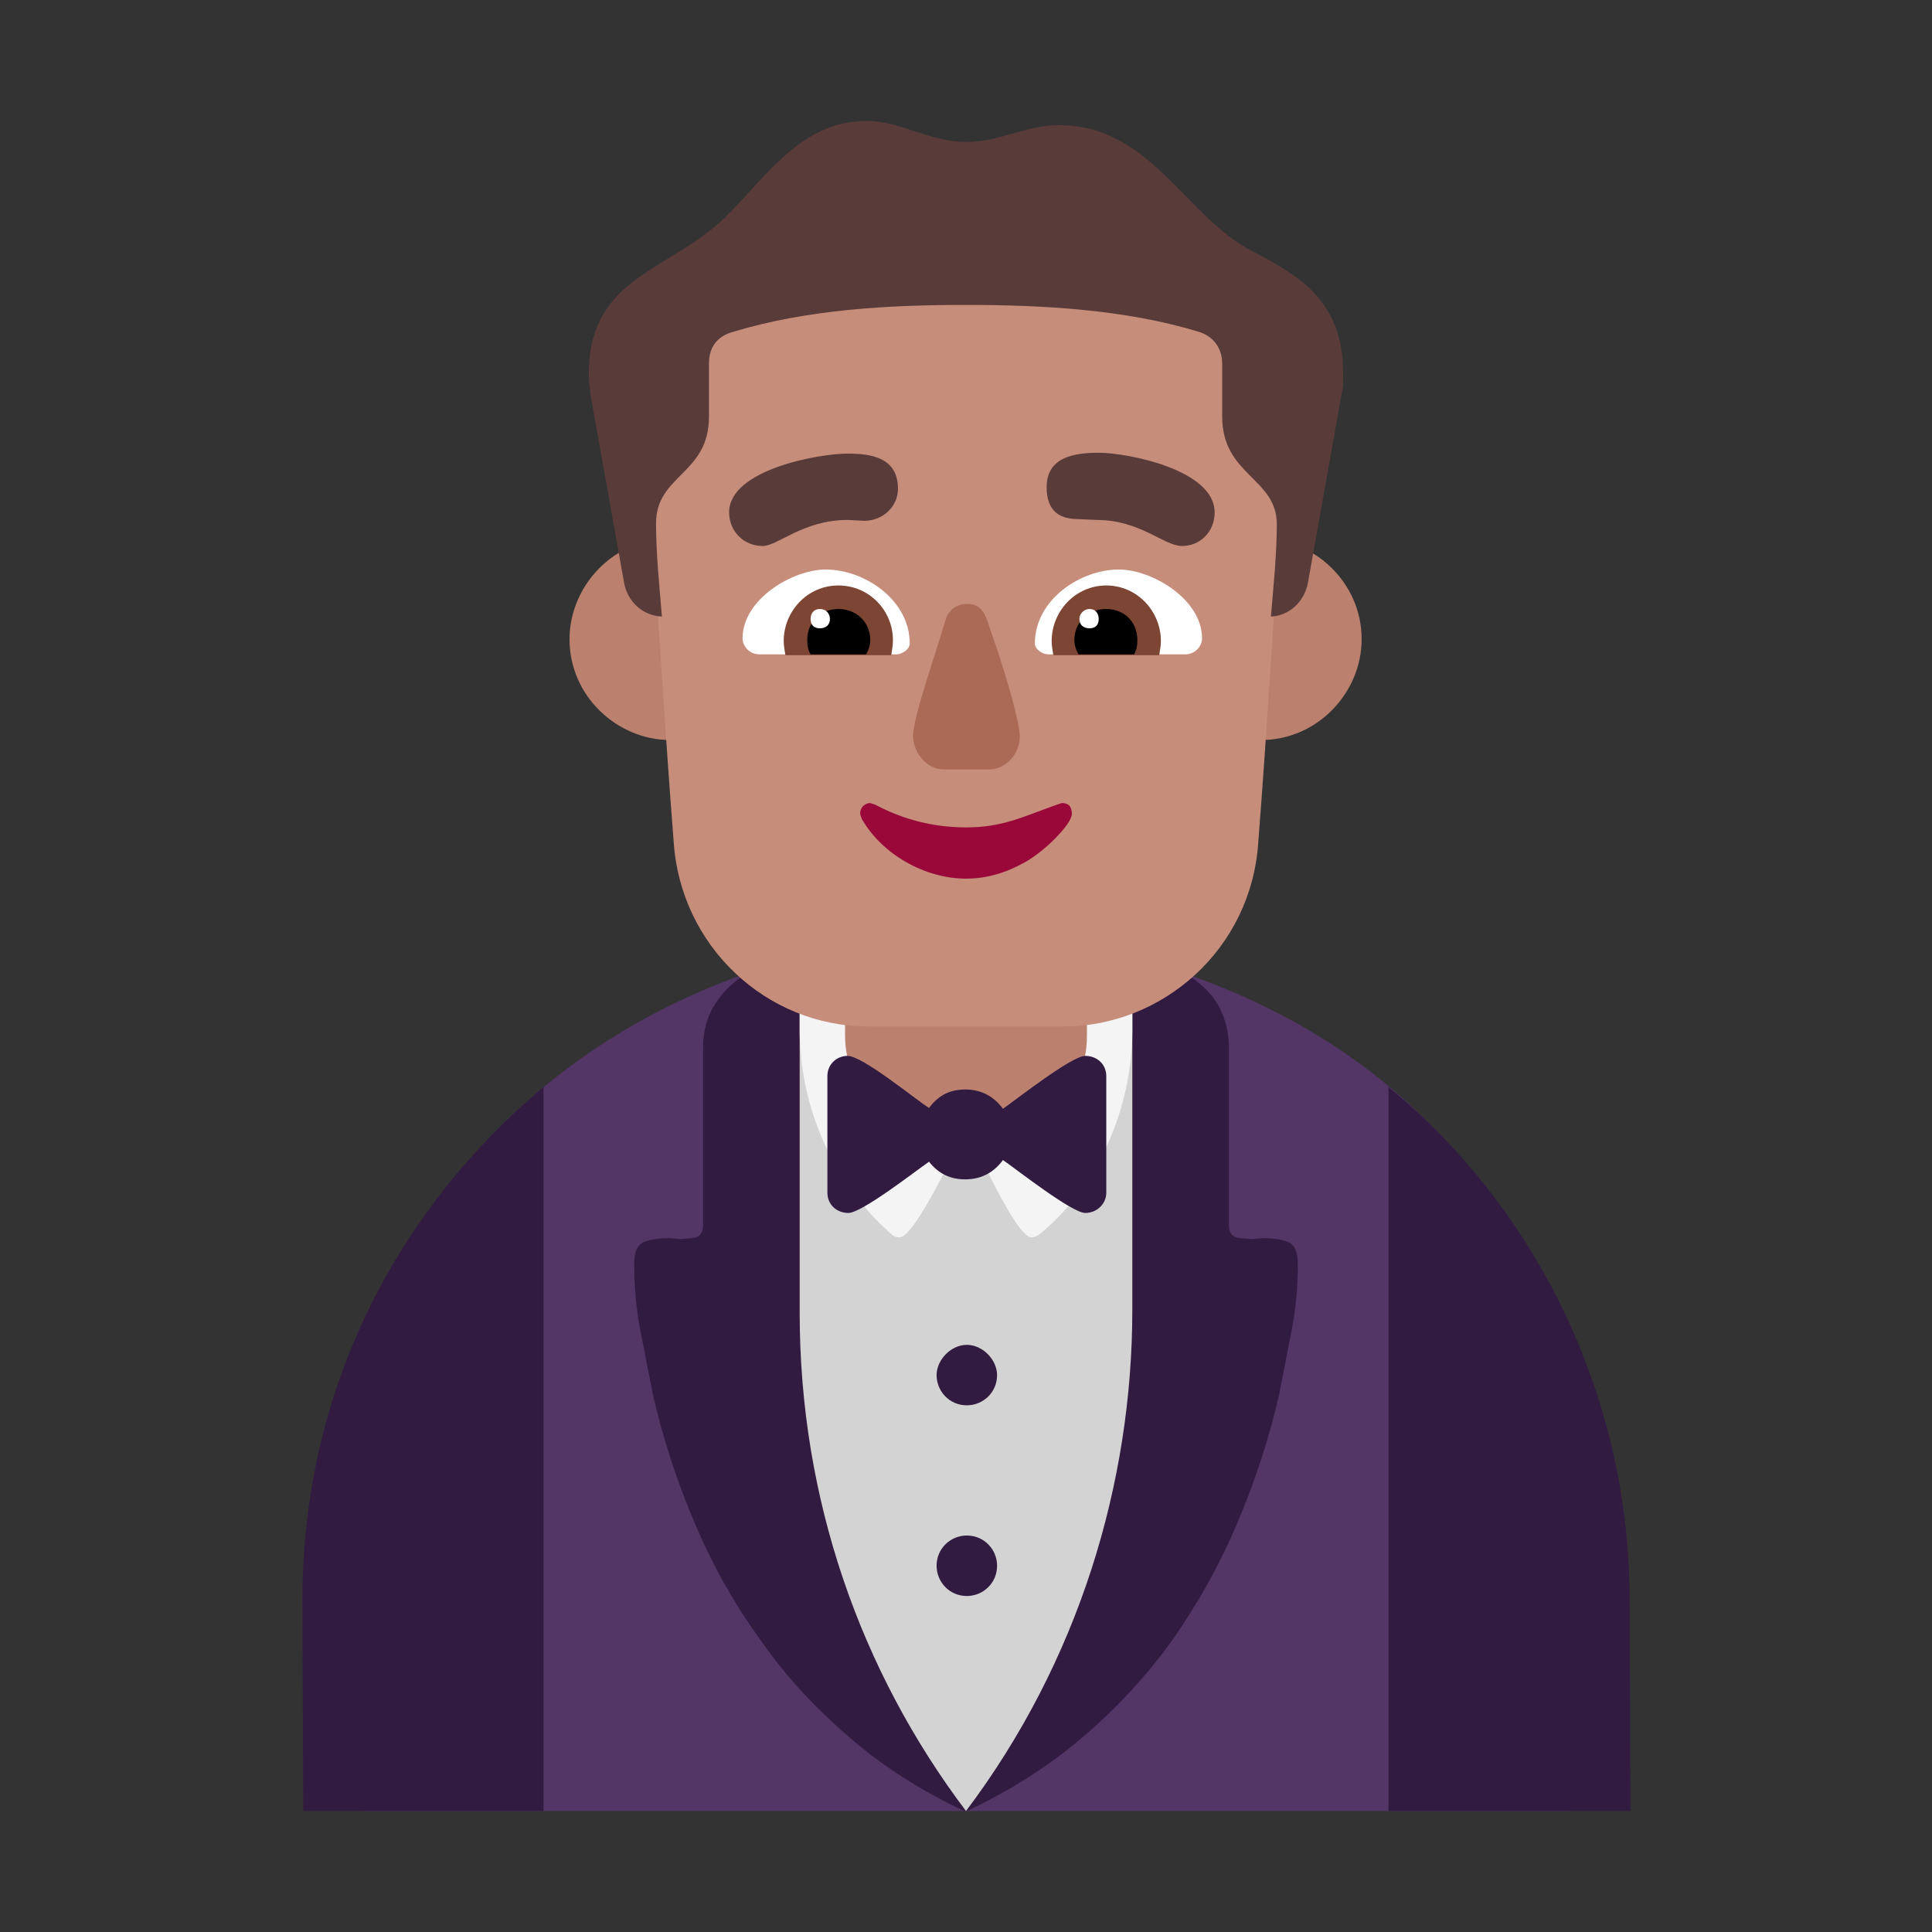 <svg version="1.1" xmlns="http://www.w3.org/2000/svg" viewBox="0 0 2300 2300"><rect x="0" y="0" width="2300" height="2300" fill="#333333" stroke="none"/><g transform="scale(1,-1) translate(-256, -1869)">
		<path d="M2125-287l0 251c0 165-12 322-90 463-110 199-382 328-629 328-200 0-401-79-544-217-161-153-175-373-175-574l0-251 1438 0 z" fill="#533566"/>
		<path d="M2197-287l-1 252c0 235-106 461-287 610l0-862 288 0 z M903-287l0 862c-176-148-287-362-287-611l1-251 286 0 z M1407-287c51 24 97 53 138 88 41 35 76 73 107 116 30 43 56 89 77 139 21 49 38 101 50 154l15 77c5 26 7 52 7 77 0 15-4 24-13 27-9 3-18 4-28 4l-14-1-14 1c-9 1-13 6-13 16l0 211c0 23-7 44-20 61-14 17-32 29-53 36-37 13-77 23-118 29-42 5-83 8-123 8-39 0-80-3-121-8-41-6-81-16-118-29-21-7-39-19-52-36-14-17-21-38-21-61l0-211c0-10-4-15-13-16l-14-1-14 1c-10 0-19-1-28-4-9-3-13-12-13-27 0-25 2-51 7-77l15-77c12-53 29-105 50-154 21-50 47-96 78-139 30-43 65-81 106-116 40-35 86-64 137-88l3 0 z" fill="#321B41"/>
		<path d="M1406-287c134 178 198 390 198 597l0 375-396-4 0-375c0-221 72-426 198-593 z" fill="#D3D3D3"/>
		<path d="M1484 396c3 0 6 1 10 4 74 61 110 156 110 243l0 184-396 0 0-184c0-91 39-182 109-243 3-3 6-4 10-4 18 0 69 109 79 130 11-19 59-130 78-130 z" fill="#F4F4F4"/>
		<path d="M1406 503c72 0 144 54 144 133l0 165c0 77-68 134-144 134-75 0-144-55-144-133l0-165c0-77 68-134 144-134 z" fill="#BB806E"/>
		<path d="M1407-31c19 0 36 15 36 36 0 19-15 36-36 36-19 0-36-15-36-36 0-19 15-36 36-36 z M1407 196c19 0 36 15 36 36 0 18-17 36-36 36-19 0-36-18-36-36 0-19 15-36 36-36 z M1548 425c14 0 25 11 25 24l0 139c0 14-11 24-25 24-16 0-81-51-98-63-11 15-26 23-45 23-18 0-32-7-43-22-16 10-79 62-97 62-13 0-24-10-24-24l0-139c0-14 11-24 25-24 16 0 80 50 96 61 11-14 25-21 43-21 19 0 34 8 45 23 16-11 82-63 98-63 z" fill="#321B41"/>
		<path d="M1757 988c68 0 120 57 120 120 0 68-57 120-120 120-68 0-120-57-120-120 0-68 57-120 120-120 z M1054 988c68 0 120 57 120 120 0 68-57 120-120 120-68 0-120-57-120-120 0-68 57-120 120-120 z" fill="#BB806E"/>
		<path d="M1522 647c118 0 224 92 232 220 11 141 18 268 28 409l1 14 0 13c0 188-151 350-345 350l-64 0c-48 0-93-9-135-28-140-61-211-189-211-336l1-13c11-139 18-270 29-409 8-124 110-220 232-220l232 0 z" fill="#C68D7B"/>
		<path d="M1667 1090l-163 0c-7 0-16 6-16 13 0 52 54 88 100 88 39 0 99-35 99-82 0-10-9-19-20-19 z M1323 1090c7 0 16 6 16 13 0 52-54 88-100 88-39 0-99-35-99-82 0-10 9-19 20-19l163 0 z" fill="#FFFFFF"/>
		<path d="M1636 1089l-126 0c-1 7-2 10-2 17 0 35 28 66 65 66 37 0 65-31 65-66 0-7-1-10-2-17 z M1317 1089c1 7 2 11 2 18 0 35-28 65-65 65-37 0-65-31-65-66 0-7 1-10 2-17l126 0 z" fill="#7D4533"/>
		<path d="M1606 1090l-66 0c-3 5-5 11-5 17 0 21 16 37 38 37 21 0 37-15 37-37 0-7-1-12-4-17 z M1287 1090c3 5 5 11 5 17 0 21-16 37-38 37-21 0-37-15-37-37 0-7 1-12 4-17l66 0 z" fill="#000000"/>
		<path d="M1553 1121c7 0 11 4 11 11 0 7-4 12-11 12-6 0-12-5-12-12 0-7 5-11 12-11 z M1232 1121c7 0 12 4 12 11 0 7-5 12-12 12-7 0-11-5-11-12 0-7 4-11 11-11 z" fill="#FFFFFF"/>
		<path d="M1769 1135c22 1 40 18 44 40l40 224c1 5 2 9 2 13l0 13c0 89-57 118-110 146-78 41-120 149-228 149-41 0-70-20-111-20-43 0-78 25-118 25-77 0-117-63-167-113-66-66-164-71-164-188 0-8 1-17 2-25l40-224c4-22 22-39 45-40-3 37-7 74-7 111 0 58 63 58 63 127l0 63c0 20 10 33 29 38 89 27 187 32 277 32 88 0 189-5 277-32 17-5 28-19 28-38l0-63c0-70 65-73 65-128 0-36-4-74-7-110 z" fill="#593B39"/>
		<path d="M1164 1219c18 0 48 31 101 31l20-1c22 0 40 17 40 38 0 37-31 42-60 42-34 0-141-19-141-70 0-22 17-40 40-40 z M1663 1219c22 0 39 17 39 40 0 51-104 71-138 71-29 0-62-5-62-41 0-30 17-38 38-38l22-1c51 0 80-31 101-31 z" fill="#593B39"/>
		<path d="M1433 953c22 0 37 20 37 39 0 18-16 71-28 107-12 32-12 51-35 51-14 0-23-9-26-21-8-29-38-113-38-136 0-19 15-40 37-40l53 0 z" fill="#AB6A55"/>
		<path d="M1406 823c25 0 48 7 71 20 23 13 55 45 55 57 0 9-4 13-12 13l-6-2c-42-15-65-27-108-27-38 0-74 9-108 27l-6 2c-6 0-12-5-12-12 0-2 1-4 2-7 24-42 75-71 124-71 z" fill="#990839"/>
	</g></svg>

